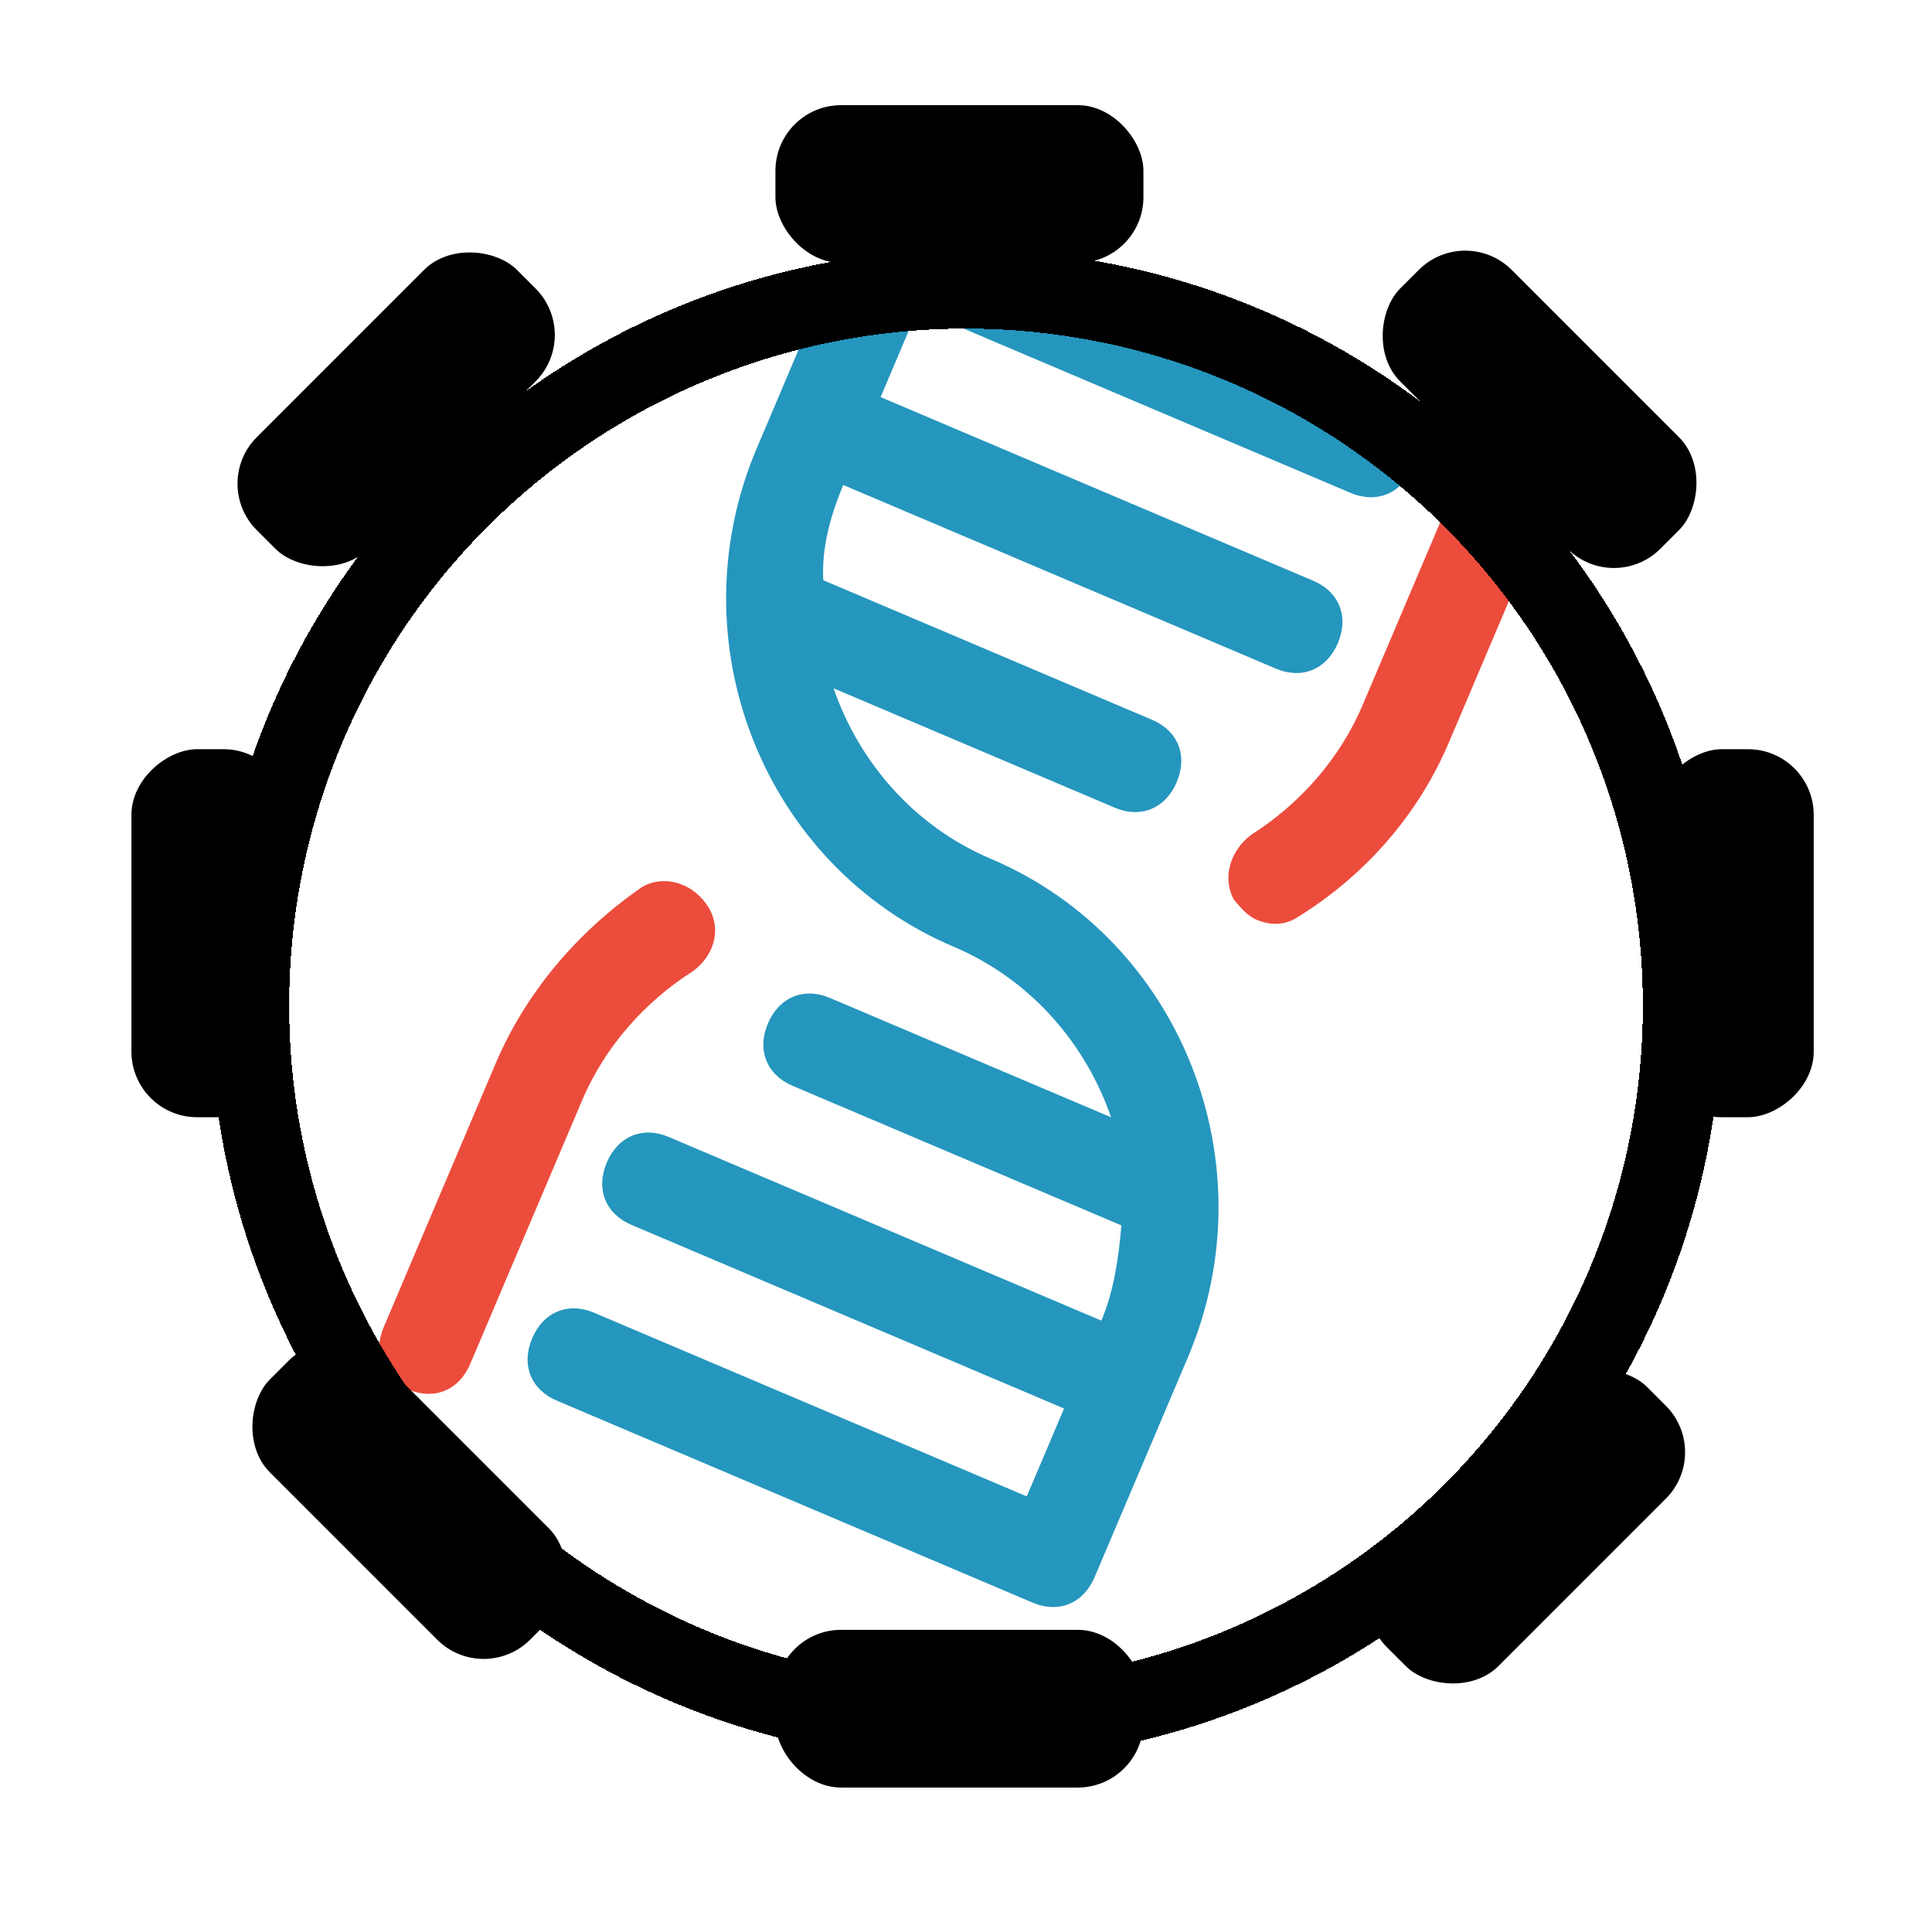 <svg width="147" height="146" viewBox="0 0 147 146" fill="none" xmlns="http://www.w3.org/2000/svg">
<path d="M116.895 31.661C114.919 30.822 113.035 31.601 112.183 33.607L103.668 53.667C101.965 57.679 98.945 61.133 95.222 63.498C93.524 64.75 93.002 66.896 93.893 68.458C94.41 69.072 94.926 69.686 95.585 69.965C96.572 70.385 97.702 70.469 98.786 69.746C104.065 66.462 107.981 61.812 110.252 56.462L118.767 36.402C119.619 34.396 118.87 32.499 116.895 31.661Z" fill="#EC4C3C"/>
<path d="M53.74 68.776C52.52 67.074 50.403 66.57 48.848 67.488C43.898 70.911 39.981 75.562 37.711 80.912L29.195 100.972C28.344 102.978 29.093 104.875 31.068 105.713C33.043 106.551 34.928 105.773 35.779 103.767L44.295 83.707C45.998 79.694 49.017 76.241 52.741 73.876C54.438 72.624 54.961 70.478 53.74 68.776Z" fill="#EC4C3C"/>
<path d="M75.4 65.344C69.475 62.828 65.343 57.918 63.425 52.368L84.823 61.451C86.798 62.29 88.683 61.511 89.534 59.505C90.386 57.499 89.637 55.603 87.662 54.765L62.642 44.144C62.506 41.719 63.17 39.239 64.163 36.899L97.084 50.873C99.059 51.711 100.944 50.933 101.795 48.926C102.647 46.92 101.898 45.024 99.922 44.186L67.002 30.212L69.84 23.525L102.761 37.499C104.736 38.337 106.621 37.559 107.472 35.553C108.324 33.547 107.574 31.65 105.599 30.812L69.386 15.441C67.411 14.602 65.527 15.381 64.675 17.387L57.579 34.104C51.335 48.815 58.077 65.882 72.562 72.03C78.488 74.546 82.62 79.456 84.538 85.005L63.14 75.922C61.164 75.084 59.28 75.862 58.428 77.868C57.577 79.874 58.326 81.771 60.301 82.609L85.321 93.229C85.128 95.515 84.793 98.135 83.799 100.475L50.879 86.501C48.904 85.663 47.019 86.441 46.167 88.447C45.316 90.453 46.065 92.35 48.04 93.188L80.961 107.162L78.123 113.849L45.202 99.875C43.227 99.037 41.342 99.815 40.491 101.821C39.639 103.827 40.388 105.723 42.364 106.562L78.576 121.933C80.551 122.772 82.436 121.993 83.287 119.987L90.383 103.27C96.628 88.559 89.886 71.492 75.4 65.344Z" fill="#2596BE"/>
<g filter="url(#filter0_d)">
<circle cx="73.5" cy="72.5" r="54.5" stroke="black" stroke-width="6" shape-rendering="crispEdges"/>
</g>
<rect x="126" y="85" width="28" height="12" rx="5" transform="rotate(-90 126 85)" fill="black"/>
<rect x="111.485" y="17" width="28" height="12" rx="5" transform="rotate(45 111.485 17)" fill="black"/>
<rect x="102" y="121.799" width="28" height="12" rx="5" transform="rotate(-45 102 121.799)" fill="black"/>
<rect x="16" y="36.799" width="28" height="12" rx="5" transform="rotate(-45 16 36.799)" fill="black"/>
<rect x="36.799" y="128.284" width="28" height="12" rx="5" transform="rotate(-135 36.799 128.284)" fill="black"/>
<rect x="87" y="136" width="28" height="12" rx="5" transform="rotate(180 87 136)" fill="black"/>
<rect x="87" y="20" width="28" height="12" rx="5" transform="rotate(180 87 20)" fill="black"/>
<rect x="10" y="85" width="28" height="12" rx="5" transform="rotate(-90 10 85)" fill="black"/>
<defs>
<filter id="filter0_d" x="12" y="15" width="123" height="123" filterUnits="userSpaceOnUse" color-interpolation-filters="sRGB">
<feFlood flood-opacity="0" result="BackgroundImageFix"/>
<feColorMatrix in="SourceAlpha" type="matrix" values="0 0 0 0 0 0 0 0 0 0 0 0 0 0 0 0 0 0 127 0" result="hardAlpha"/>
<feOffset dy="4"/>
<feGaussianBlur stdDeviation="2"/>
<feComposite in2="hardAlpha" operator="out"/>
<feColorMatrix type="matrix" values="0 0 0 0 0 0 0 0 0 0 0 0 0 0 0 0 0 0 0.25 0"/>
<feBlend mode="normal" in2="BackgroundImageFix" result="effect1_dropShadow"/>
<feBlend mode="normal" in="SourceGraphic" in2="effect1_dropShadow" result="shape"/>
</filter>
</defs>
</svg>
